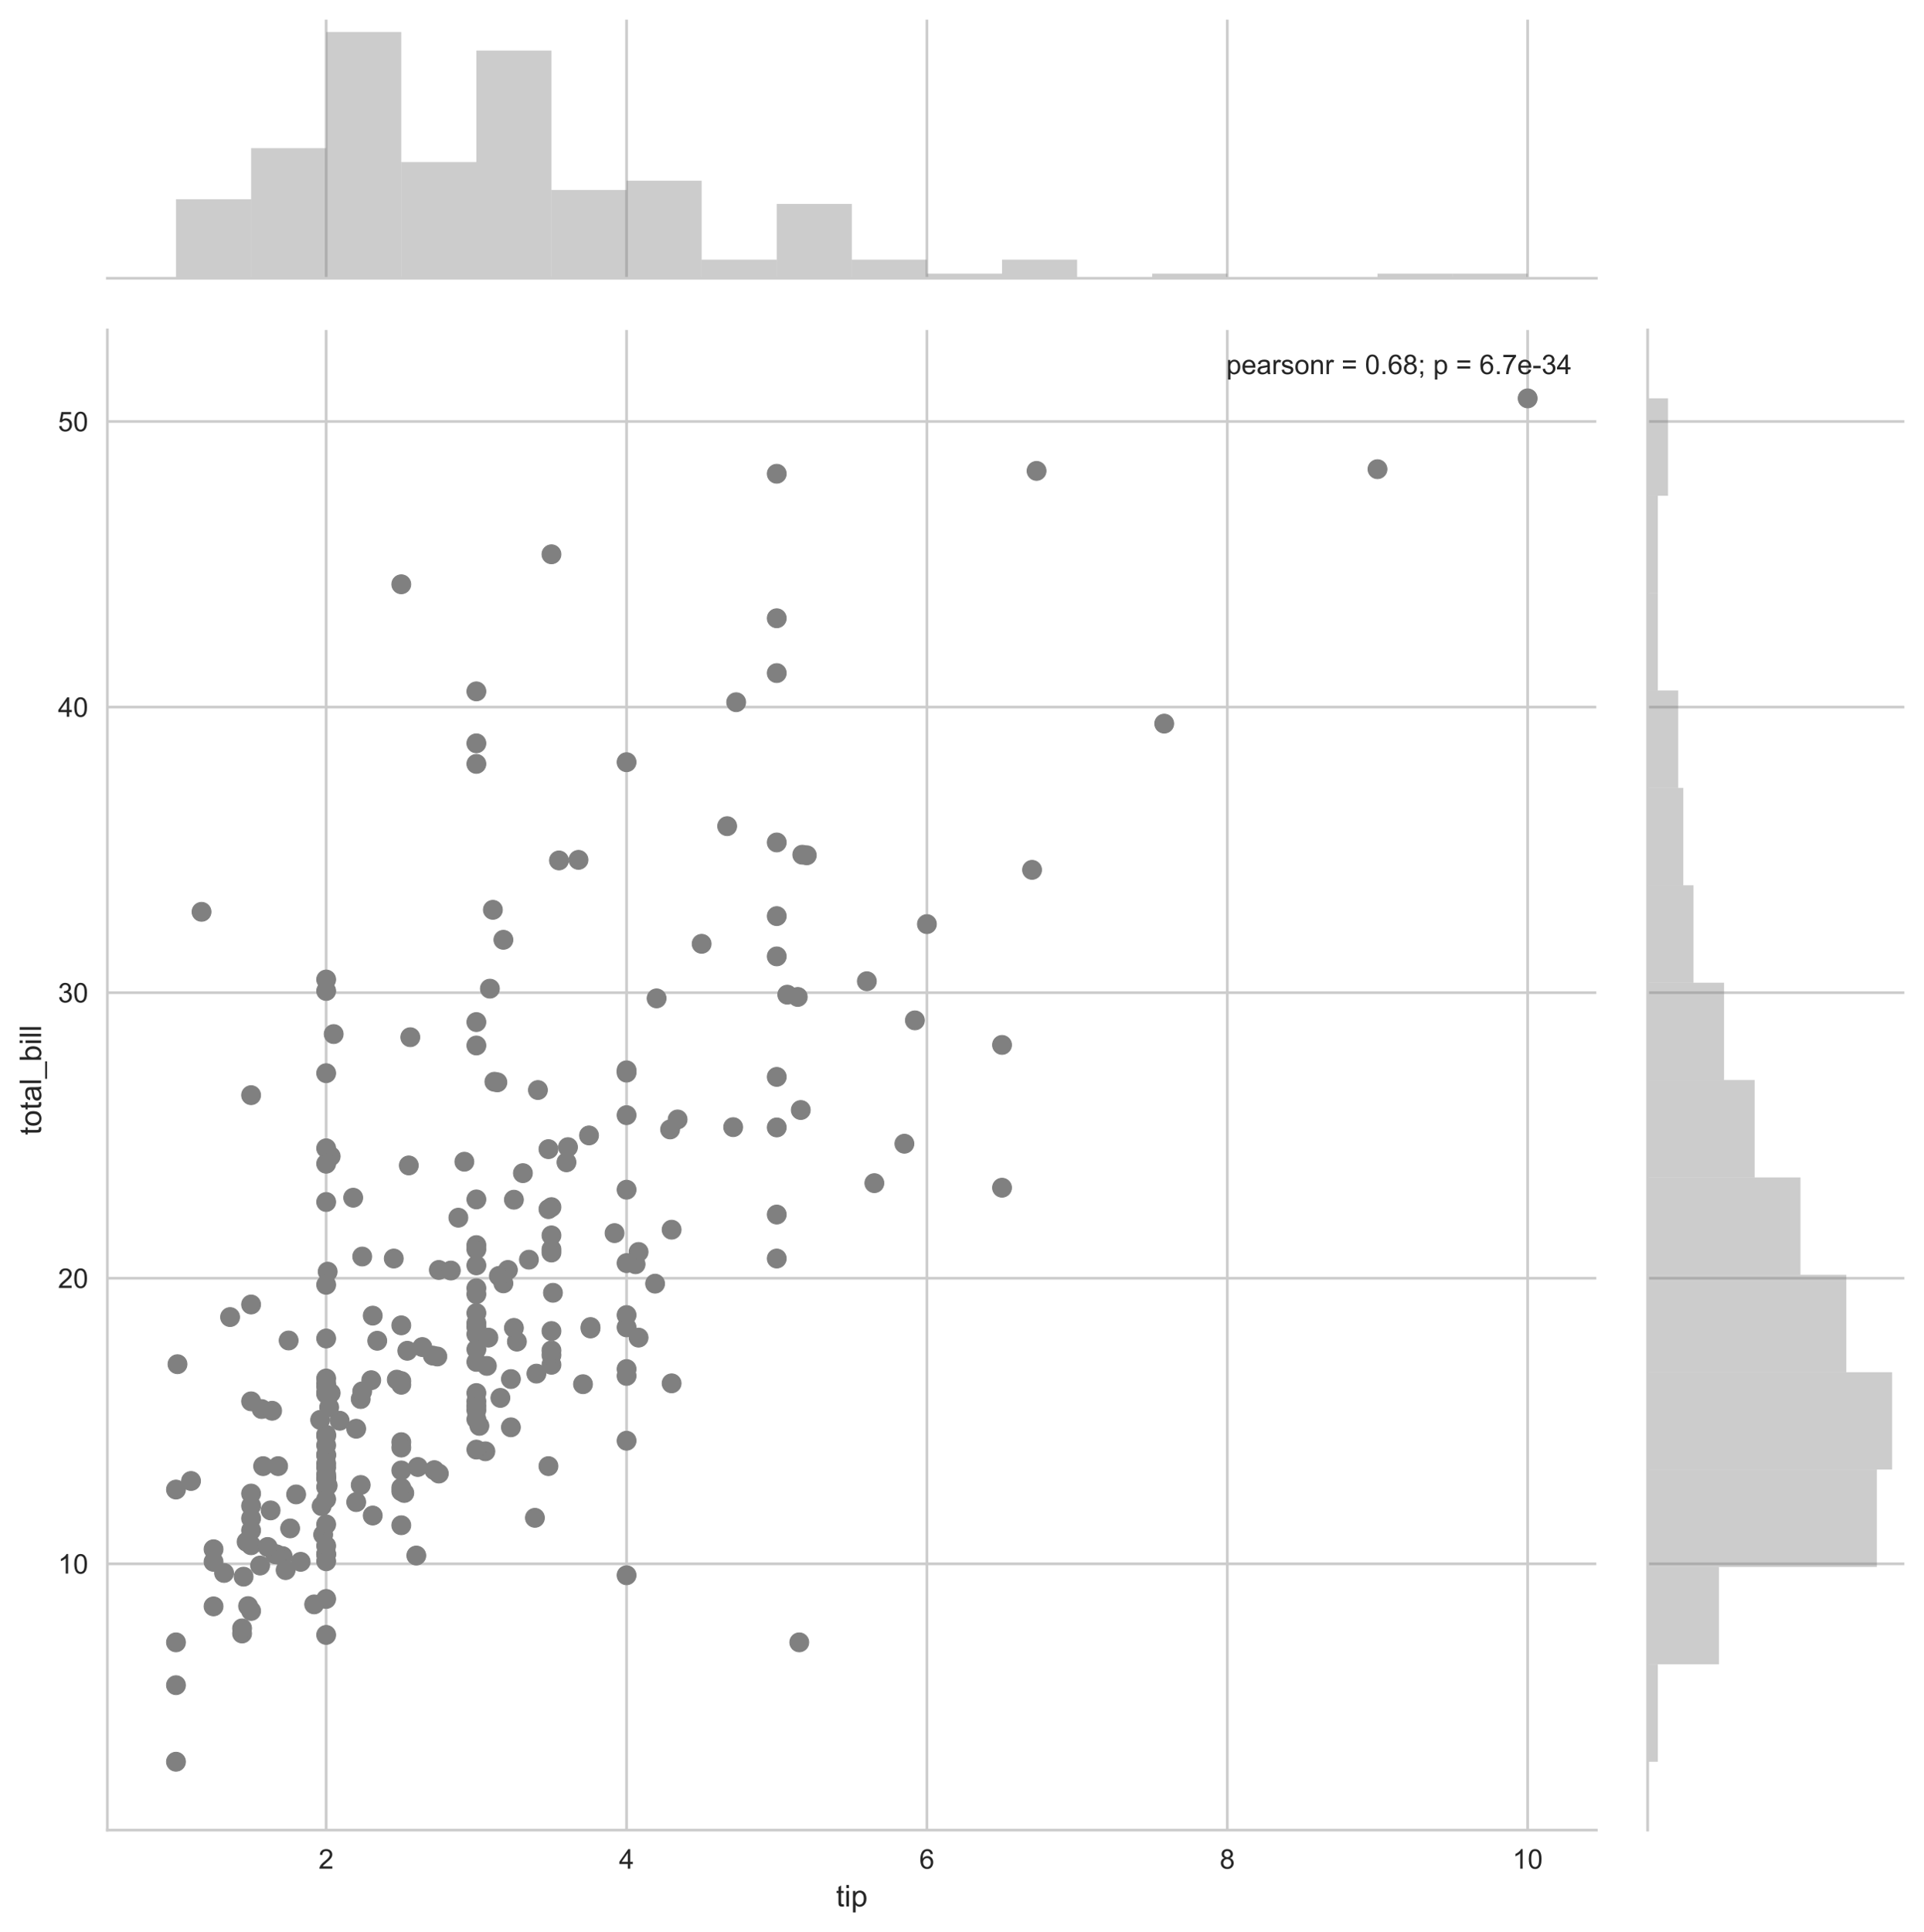 <?xml version="1.0" encoding="utf-8" standalone="no"?>
<!DOCTYPE svg PUBLIC "-//W3C//DTD SVG 1.1//EN"
  "http://www.w3.org/Graphics/SVG/1.1/DTD/svg11.dtd">
<!-- Created with matplotlib (http://matplotlib.org/) -->
<svg height="708.638pt" version="1.1" viewBox="0 0 705.787 708.638" width="705.787pt" xmlns="http://www.w3.org/2000/svg" xmlns:xlink="http://www.w3.org/1999/xlink">
 <defs>
  <style type="text/css">
*{stroke-linecap:butt;stroke-linejoin:round;}
  </style>
 </defs>
 <g id="figure_1">
  <g id="patch_1">
   <path d="M 0 708.638 
L 705.787 708.638 
L 705.787 0 
L 0 0 
z
" style="fill:#ffffff;"/>
  </g>
  <g id="axes_1">
   <g id="patch_2">
    <path d="M 39.382 671.233 
L 585.58 671.233 
L 585.58 121.034 
L 39.382 121.034 
z
" style="fill:#ffffff;"/>
   </g>
   <g id="matplotlib.axis_1">
    <g id="xtick_1">
     <g id="line2d_1">
      <path clip-path="url(#p78d745a346)" d="M 119.655 671.233 
L 119.655 121.034 
" style="fill:none;stroke:#cccccc;stroke-linecap:round;"/>
     </g>
     <g id="line2d_2"/>
     <g id="text_1">
      <!-- 2 -->
      <defs>
       <path d="M 50.344 8.453 
L 50.344 0 
L 3.031 0 
Q 2.938 3.172 4.047 6.109 
Q 5.859 10.938 9.828 15.625 
Q 13.812 20.312 21.344 26.469 
Q 33.016 36.031 37.109 41.625 
Q 41.219 47.219 41.219 52.203 
Q 41.219 57.422 37.469 61 
Q 33.734 64.594 27.734 64.594 
Q 21.391 64.594 17.578 60.781 
Q 13.766 56.984 13.719 50.25 
L 4.688 51.172 
Q 5.609 61.281 11.656 66.578 
Q 17.719 71.875 27.938 71.875 
Q 38.234 71.875 44.234 66.156 
Q 50.25 60.453 50.25 52 
Q 50.25 47.703 48.484 43.547 
Q 46.734 39.406 42.656 34.812 
Q 38.578 30.219 29.109 22.219 
Q 21.188 15.578 18.938 13.203 
Q 16.703 10.844 15.234 8.453 
z
" id="ArialMT-32"/>
      </defs>
      <g style="fill:#262626;" transform="translate(116.875 685.391)scale(0.1 -0.1)">
       <use xlink:href="#ArialMT-32"/>
      </g>
     </g>
    </g>
    <g id="xtick_2">
     <g id="line2d_3">
      <path clip-path="url(#p78d745a346)" d="M 229.841 671.233 
L 229.841 121.034 
" style="fill:none;stroke:#cccccc;stroke-linecap:round;"/>
     </g>
     <g id="line2d_4"/>
     <g id="text_2">
      <!-- 4 -->
      <defs>
       <path d="M 32.328 0 
L 32.328 17.141 
L 1.266 17.141 
L 1.266 25.203 
L 33.938 71.578 
L 41.109 71.578 
L 41.109 25.203 
L 50.781 25.203 
L 50.781 17.141 
L 41.109 17.141 
L 41.109 0 
z
M 32.328 25.203 
L 32.328 57.469 
L 9.906 25.203 
z
" id="ArialMT-34"/>
      </defs>
      <g style="fill:#262626;" transform="translate(227.061 685.391)scale(0.1 -0.1)">
       <use xlink:href="#ArialMT-34"/>
      </g>
     </g>
    </g>
    <g id="xtick_3">
     <g id="line2d_5">
      <path clip-path="url(#p78d745a346)" d="M 340.027 671.233 
L 340.027 121.034 
" style="fill:none;stroke:#cccccc;stroke-linecap:round;"/>
     </g>
     <g id="line2d_6"/>
     <g id="text_3">
      <!-- 6 -->
      <defs>
       <path d="M 49.75 54.047 
L 41.016 53.375 
Q 39.844 58.547 37.703 60.891 
Q 34.125 64.656 28.906 64.656 
Q 24.703 64.656 21.531 62.312 
Q 17.391 59.281 14.984 53.469 
Q 12.594 47.656 12.5 36.922 
Q 15.672 41.75 20.266 44.094 
Q 24.859 46.438 29.891 46.438 
Q 38.672 46.438 44.844 39.969 
Q 51.031 33.5 51.031 23.25 
Q 51.031 16.5 48.125 10.719 
Q 45.219 4.938 40.141 1.859 
Q 35.062 -1.219 28.609 -1.219 
Q 17.625 -1.219 10.688 6.859 
Q 3.766 14.938 3.766 33.5 
Q 3.766 54.25 11.422 63.672 
Q 18.109 71.875 29.438 71.875 
Q 37.891 71.875 43.281 67.141 
Q 48.688 62.406 49.75 54.047 
z
M 13.875 23.188 
Q 13.875 18.656 15.797 14.5 
Q 17.719 10.359 21.188 8.172 
Q 24.656 6 28.469 6 
Q 34.031 6 38.031 10.484 
Q 42.047 14.984 42.047 22.703 
Q 42.047 30.125 38.078 34.391 
Q 34.125 38.672 28.125 38.672 
Q 22.172 38.672 18.016 34.391 
Q 13.875 30.125 13.875 23.188 
z
" id="ArialMT-36"/>
      </defs>
      <g style="fill:#262626;" transform="translate(337.247 685.391)scale(0.1 -0.1)">
       <use xlink:href="#ArialMT-36"/>
      </g>
     </g>
    </g>
    <g id="xtick_4">
     <g id="line2d_7">
      <path clip-path="url(#p78d745a346)" d="M 450.214 671.233 
L 450.214 121.034 
" style="fill:none;stroke:#cccccc;stroke-linecap:round;"/>
     </g>
     <g id="line2d_8"/>
     <g id="text_4">
      <!-- 8 -->
      <defs>
       <path d="M 17.672 38.812 
Q 12.203 40.828 9.562 44.531 
Q 6.938 48.25 6.938 53.422 
Q 6.938 61.234 12.547 66.547 
Q 18.172 71.875 27.484 71.875 
Q 36.859 71.875 42.578 66.422 
Q 48.297 60.984 48.297 53.172 
Q 48.297 48.188 45.672 44.5 
Q 43.062 40.828 37.75 38.812 
Q 44.344 36.672 47.781 31.875 
Q 51.219 27.094 51.219 20.453 
Q 51.219 11.281 44.719 5.031 
Q 38.234 -1.219 27.641 -1.219 
Q 17.047 -1.219 10.547 5.047 
Q 4.047 11.328 4.047 20.703 
Q 4.047 27.688 7.594 32.391 
Q 11.141 37.109 17.672 38.812 
z
M 15.922 53.719 
Q 15.922 48.641 19.188 45.406 
Q 22.469 42.188 27.688 42.188 
Q 32.766 42.188 36.016 45.375 
Q 39.266 48.578 39.266 53.219 
Q 39.266 58.062 35.906 61.359 
Q 32.562 64.656 27.594 64.656 
Q 22.562 64.656 19.234 61.422 
Q 15.922 58.203 15.922 53.719 
z
M 13.094 20.656 
Q 13.094 16.891 14.875 13.375 
Q 16.656 9.859 20.172 7.922 
Q 23.688 6 27.734 6 
Q 34.031 6 38.125 10.047 
Q 42.234 14.109 42.234 20.359 
Q 42.234 26.703 38.016 30.859 
Q 33.797 35.016 27.438 35.016 
Q 21.234 35.016 17.156 30.906 
Q 13.094 26.812 13.094 20.656 
z
" id="ArialMT-38"/>
      </defs>
      <g style="fill:#262626;" transform="translate(447.433 685.391)scale(0.1 -0.1)">
       <use xlink:href="#ArialMT-38"/>
      </g>
     </g>
    </g>
    <g id="xtick_5">
     <g id="line2d_9">
      <path clip-path="url(#p78d745a346)" d="M 560.4 671.233 
L 560.4 121.034 
" style="fill:none;stroke:#cccccc;stroke-linecap:round;"/>
     </g>
     <g id="line2d_10"/>
     <g id="text_5">
      <!-- 10 -->
      <defs>
       <path d="M 37.25 0 
L 28.469 0 
L 28.469 56 
Q 25.297 52.984 20.141 49.953 
Q 14.984 46.922 10.891 45.406 
L 10.891 53.906 
Q 18.266 57.375 23.781 62.297 
Q 29.297 67.234 31.594 71.875 
L 37.25 71.875 
z
" id="ArialMT-31"/>
       <path d="M 4.156 35.297 
Q 4.156 48 6.766 55.734 
Q 9.375 63.484 14.516 67.672 
Q 19.672 71.875 27.484 71.875 
Q 33.25 71.875 37.594 69.547 
Q 41.938 67.234 44.766 62.859 
Q 47.609 58.5 49.219 52.219 
Q 50.828 45.953 50.828 35.297 
Q 50.828 22.703 48.234 14.969 
Q 45.656 7.234 40.5 3 
Q 35.359 -1.219 27.484 -1.219 
Q 17.141 -1.219 11.234 6.203 
Q 4.156 15.141 4.156 35.297 
z
M 13.188 35.297 
Q 13.188 17.672 17.312 11.828 
Q 21.438 6 27.484 6 
Q 33.547 6 37.672 11.859 
Q 41.797 17.719 41.797 35.297 
Q 41.797 52.984 37.672 58.781 
Q 33.547 64.594 27.391 64.594 
Q 21.344 64.594 17.719 59.469 
Q 13.188 52.938 13.188 35.297 
z
" id="ArialMT-30"/>
      </defs>
      <g style="fill:#262626;" transform="translate(554.839 685.391)scale(0.1 -0.1)">
       <use xlink:href="#ArialMT-31"/>
       <use x="55.615" xlink:href="#ArialMT-30"/>
      </g>
     </g>
    </g>
    <g id="text_6">
     <!-- tip -->
     <defs>
      <path d="M 25.781 7.859 
L 27.047 0.094 
Q 23.344 -0.688 20.406 -0.688 
Q 15.625 -0.688 12.984 0.828 
Q 10.359 2.344 9.281 4.812 
Q 8.203 7.281 8.203 15.188 
L 8.203 45.016 
L 1.766 45.016 
L 1.766 51.859 
L 8.203 51.859 
L 8.203 64.703 
L 16.938 69.969 
L 16.938 51.859 
L 25.781 51.859 
L 25.781 45.016 
L 16.938 45.016 
L 16.938 14.703 
Q 16.938 10.938 17.406 9.859 
Q 17.875 8.797 18.922 8.156 
Q 19.969 7.516 21.922 7.516 
Q 23.391 7.516 25.781 7.859 
z
" id="ArialMT-74"/>
      <path d="M 6.641 61.469 
L 6.641 71.578 
L 15.438 71.578 
L 15.438 61.469 
z
M 6.641 0 
L 6.641 51.859 
L 15.438 51.859 
L 15.438 0 
z
" id="ArialMT-69"/>
      <path d="M 6.594 -19.875 
L 6.594 51.859 
L 14.594 51.859 
L 14.594 45.125 
Q 17.438 49.078 21 51.047 
Q 24.562 53.031 29.641 53.031 
Q 36.281 53.031 41.359 49.609 
Q 46.438 46.188 49.016 39.953 
Q 51.609 33.734 51.609 26.312 
Q 51.609 18.359 48.75 11.984 
Q 45.906 5.609 40.453 2.219 
Q 35.016 -1.172 29 -1.172 
Q 24.609 -1.172 21.109 0.688 
Q 17.625 2.547 15.375 5.375 
L 15.375 -19.875 
z
M 14.547 25.641 
Q 14.547 15.625 18.594 10.844 
Q 22.656 6.062 28.422 6.062 
Q 34.281 6.062 38.453 11.016 
Q 42.625 15.969 42.625 26.375 
Q 42.625 36.281 38.547 41.203 
Q 34.469 46.141 28.812 46.141 
Q 23.188 46.141 18.859 40.891 
Q 14.547 35.641 14.547 25.641 
z
" id="ArialMT-70"/>
     </defs>
     <g style="fill:#262626;" transform="translate(306.672 699.252)scale(0.11 -0.11)">
      <use xlink:href="#ArialMT-74"/>
      <use x="27.783" xlink:href="#ArialMT-69"/>
      <use x="50" xlink:href="#ArialMT-70"/>
     </g>
    </g>
   </g>
   <g id="matplotlib.axis_2">
    <g id="ytick_1">
     <g id="line2d_11">
      <path clip-path="url(#p78d745a346)" d="M 39.382 573.57 
L 585.58 573.57 
" style="fill:none;stroke:#cccccc;stroke-linecap:round;"/>
     </g>
     <g id="line2d_12"/>
     <g id="text_7">
      <!-- 10 -->
      <g style="fill:#262626;" transform="translate(21.26 577.149)scale(0.1 -0.1)">
       <use xlink:href="#ArialMT-31"/>
       <use x="55.615" xlink:href="#ArialMT-30"/>
      </g>
     </g>
    </g>
    <g id="ytick_2">
     <g id="line2d_13">
      <path clip-path="url(#p78d745a346)" d="M 39.382 468.826 
L 585.58 468.826 
" style="fill:none;stroke:#cccccc;stroke-linecap:round;"/>
     </g>
     <g id="line2d_14"/>
     <g id="text_8">
      <!-- 20 -->
      <g style="fill:#262626;" transform="translate(21.26 472.405)scale(0.1 -0.1)">
       <use xlink:href="#ArialMT-32"/>
       <use x="55.615" xlink:href="#ArialMT-30"/>
      </g>
     </g>
    </g>
    <g id="ytick_3">
     <g id="line2d_15">
      <path clip-path="url(#p78d745a346)" d="M 39.382 364.082 
L 585.58 364.082 
" style="fill:none;stroke:#cccccc;stroke-linecap:round;"/>
     </g>
     <g id="line2d_16"/>
     <g id="text_9">
      <!-- 30 -->
      <defs>
       <path d="M 4.203 18.891 
L 12.984 20.062 
Q 14.5 12.594 18.141 9.297 
Q 21.781 6 27 6 
Q 33.203 6 37.469 10.297 
Q 41.75 14.594 41.75 20.953 
Q 41.75 27 37.797 30.922 
Q 33.844 34.859 27.734 34.859 
Q 25.25 34.859 21.531 33.891 
L 22.516 41.609 
Q 23.391 41.5 23.922 41.5 
Q 29.547 41.5 34.031 44.422 
Q 38.531 47.359 38.531 53.469 
Q 38.531 58.297 35.25 61.469 
Q 31.984 64.656 26.812 64.656 
Q 21.688 64.656 18.266 61.422 
Q 14.844 58.203 13.875 51.766 
L 5.078 53.328 
Q 6.688 62.156 12.391 67.016 
Q 18.109 71.875 26.609 71.875 
Q 32.469 71.875 37.391 69.359 
Q 42.328 66.844 44.938 62.5 
Q 47.562 58.156 47.562 53.266 
Q 47.562 48.641 45.062 44.828 
Q 42.578 41.016 37.703 38.766 
Q 44.047 37.312 47.562 32.688 
Q 51.078 28.078 51.078 21.141 
Q 51.078 11.766 44.234 5.25 
Q 37.406 -1.266 26.953 -1.266 
Q 17.531 -1.266 11.297 4.344 
Q 5.078 9.969 4.203 18.891 
z
" id="ArialMT-33"/>
      </defs>
      <g style="fill:#262626;" transform="translate(21.26 367.661)scale(0.1 -0.1)">
       <use xlink:href="#ArialMT-33"/>
       <use x="55.615" xlink:href="#ArialMT-30"/>
      </g>
     </g>
    </g>
    <g id="ytick_4">
     <g id="line2d_17">
      <path clip-path="url(#p78d745a346)" d="M 39.382 259.338 
L 585.58 259.338 
" style="fill:none;stroke:#cccccc;stroke-linecap:round;"/>
     </g>
     <g id="line2d_18"/>
     <g id="text_10">
      <!-- 40 -->
      <g style="fill:#262626;" transform="translate(21.26 262.917)scale(0.1 -0.1)">
       <use xlink:href="#ArialMT-34"/>
       <use x="55.615" xlink:href="#ArialMT-30"/>
      </g>
     </g>
    </g>
    <g id="ytick_5">
     <g id="line2d_19">
      <path clip-path="url(#p78d745a346)" d="M 39.382 154.594 
L 585.58 154.594 
" style="fill:none;stroke:#cccccc;stroke-linecap:round;"/>
     </g>
     <g id="line2d_20"/>
     <g id="text_11">
      <!-- 50 -->
      <defs>
       <path d="M 4.156 18.75 
L 13.375 19.531 
Q 14.406 12.797 18.141 9.391 
Q 21.875 6 27.156 6 
Q 33.5 6 37.891 10.781 
Q 42.281 15.578 42.281 23.484 
Q 42.281 31 38.062 35.344 
Q 33.844 39.703 27 39.703 
Q 22.75 39.703 19.328 37.766 
Q 15.922 35.844 13.969 32.766 
L 5.719 33.844 
L 12.641 70.609 
L 48.25 70.609 
L 48.25 62.203 
L 19.672 62.203 
L 15.828 42.969 
Q 22.266 47.469 29.344 47.469 
Q 38.719 47.469 45.156 40.969 
Q 51.609 34.469 51.609 24.266 
Q 51.609 14.547 45.953 7.469 
Q 39.062 -1.219 27.156 -1.219 
Q 17.391 -1.219 11.203 4.25 
Q 5.031 9.719 4.156 18.75 
z
" id="ArialMT-35"/>
      </defs>
      <g style="fill:#262626;" transform="translate(21.26 158.173)scale(0.1 -0.1)">
       <use xlink:href="#ArialMT-35"/>
       <use x="55.615" xlink:href="#ArialMT-30"/>
      </g>
     </g>
    </g>
    <g id="text_12">
     <!-- total_bill -->
     <defs>
      <path d="M 3.328 25.922 
Q 3.328 40.328 11.328 47.266 
Q 18.016 53.031 27.641 53.031 
Q 38.328 53.031 45.109 46.016 
Q 51.906 39.016 51.906 26.656 
Q 51.906 16.656 48.906 10.906 
Q 45.906 5.172 40.156 2 
Q 34.422 -1.172 27.641 -1.172 
Q 16.75 -1.172 10.031 5.812 
Q 3.328 12.797 3.328 25.922 
z
M 12.359 25.922 
Q 12.359 15.969 16.703 11.016 
Q 21.047 6.062 27.641 6.062 
Q 34.188 6.062 38.531 11.031 
Q 42.875 16.016 42.875 26.219 
Q 42.875 35.844 38.5 40.797 
Q 34.125 45.75 27.641 45.75 
Q 21.047 45.75 16.703 40.812 
Q 12.359 35.891 12.359 25.922 
z
" id="ArialMT-6f"/>
      <path d="M 40.438 6.391 
Q 35.547 2.25 31.031 0.531 
Q 26.516 -1.172 21.344 -1.172 
Q 12.797 -1.172 8.203 3 
Q 3.609 7.172 3.609 13.672 
Q 3.609 17.484 5.344 20.625 
Q 7.078 23.781 9.891 25.688 
Q 12.703 27.594 16.219 28.562 
Q 18.797 29.25 24.031 29.891 
Q 34.672 31.156 39.703 32.906 
Q 39.75 34.719 39.75 35.203 
Q 39.75 40.578 37.25 42.781 
Q 33.891 45.75 27.25 45.75 
Q 21.047 45.75 18.094 43.578 
Q 15.141 41.406 13.719 35.891 
L 5.125 37.062 
Q 6.297 42.578 8.984 45.969 
Q 11.672 49.359 16.75 51.188 
Q 21.828 53.031 28.516 53.031 
Q 35.156 53.031 39.297 51.469 
Q 43.453 49.906 45.406 47.531 
Q 47.359 45.172 48.141 41.547 
Q 48.578 39.312 48.578 33.453 
L 48.578 21.734 
Q 48.578 9.469 49.141 6.219 
Q 49.703 2.984 51.375 0 
L 42.188 0 
Q 40.828 2.734 40.438 6.391 
z
M 39.703 26.031 
Q 34.906 24.078 25.344 22.703 
Q 19.922 21.922 17.672 20.938 
Q 15.438 19.969 14.203 18.094 
Q 12.984 16.219 12.984 13.922 
Q 12.984 10.406 15.641 8.062 
Q 18.312 5.719 23.438 5.719 
Q 28.516 5.719 32.469 7.938 
Q 36.422 10.156 38.281 14.016 
Q 39.703 17 39.703 22.797 
z
" id="ArialMT-61"/>
      <path d="M 6.391 0 
L 6.391 71.578 
L 15.188 71.578 
L 15.188 0 
z
" id="ArialMT-6c"/>
      <path d="M -1.516 -19.875 
L -1.516 -13.531 
L 56.734 -13.531 
L 56.734 -19.875 
z
" id="ArialMT-5f"/>
      <path d="M 14.703 0 
L 6.547 0 
L 6.547 71.578 
L 15.328 71.578 
L 15.328 46.047 
Q 20.906 53.031 29.547 53.031 
Q 34.328 53.031 38.594 51.094 
Q 42.875 49.172 45.625 45.672 
Q 48.391 42.188 49.953 37.25 
Q 51.516 32.328 51.516 26.703 
Q 51.516 13.375 44.922 6.094 
Q 38.328 -1.172 29.109 -1.172 
Q 19.922 -1.172 14.703 6.5 
z
M 14.594 26.312 
Q 14.594 17 17.141 12.844 
Q 21.297 6.062 28.375 6.062 
Q 34.125 6.062 38.328 11.062 
Q 42.531 16.062 42.531 25.984 
Q 42.531 36.141 38.5 40.969 
Q 34.469 45.797 28.766 45.797 
Q 23 45.797 18.797 40.797 
Q 14.594 35.797 14.594 26.312 
z
" id="ArialMT-62"/>
     </defs>
     <g style="fill:#262626;" transform="translate(15.074 416.312)rotate(-90)scale(0.11 -0.11)">
      <use xlink:href="#ArialMT-74"/>
      <use x="27.783" xlink:href="#ArialMT-6f"/>
      <use x="83.398" xlink:href="#ArialMT-74"/>
      <use x="111.182" xlink:href="#ArialMT-61"/>
      <use x="166.797" xlink:href="#ArialMT-6c"/>
      <use x="189.014" xlink:href="#ArialMT-5f"/>
      <use x="244.629" xlink:href="#ArialMT-62"/>
      <use x="300.244" xlink:href="#ArialMT-69"/>
      <use x="322.461" xlink:href="#ArialMT-6c"/>
      <use x="344.678" xlink:href="#ArialMT-6c"/>
     </g>
    </g>
   </g>
   <g id="PathCollection_1">
    <defs>
     <path d="M 0 3.5 
C 0.928 3.5 1.819 3.131 2.475 2.475 
C 3.131 1.819 3.5 0.928 3.5 0 
C 3.5 -0.928 3.131 -1.819 2.475 -2.475 
C 1.819 -3.131 0.928 -3.5 0 -3.5 
C -0.928 -3.5 -1.819 -3.131 -2.475 -2.475 
C -3.131 -1.819 -3.5 -0.928 -3.5 0 
C -3.5 0.928 -3.131 1.819 -2.475 2.475 
C -1.819 3.131 -0.928 3.5 0 3.5 
z
" id="m106a974573" style="stroke:#808080;stroke-width:0.3;"/>
    </defs>
    <g clip-path="url(#p78d745a346)">
     <use style="fill:#808080;stroke:#808080;stroke-width:0.3;" x="65.113" xlink:href="#m106a974573" y="500.354"/>
     <use style="fill:#808080;stroke:#808080;stroke-width:0.3;" x="100.923" xlink:href="#m106a974573" y="570.009"/>
     <use style="fill:#808080;stroke:#808080;stroke-width:0.3;" x="202.295" xlink:href="#m106a974573" y="458.247"/>
     <use style="fill:#808080;stroke:#808080;stroke-width:0.3;" x="191.827" xlink:href="#m106a974573" y="430.28"/>
     <use style="fill:#808080;stroke:#808080;stroke-width:0.3;" x="208.355" xlink:href="#m106a974573" y="420.749"/>
     <use style="fill:#808080;stroke:#808080;stroke-width:0.3;" x="268.957" xlink:href="#m106a974573" y="413.416"/>
     <use style="fill:#808080;stroke:#808080;stroke-width:0.3;" x="119.655" xlink:href="#m106a974573" y="586.453"/>
     <use style="fill:#808080;stroke:#808080;stroke-width:0.3;" x="181.359" xlink:href="#m106a974573" y="396.762"/>
     <use style="fill:#808080;stroke:#808080;stroke-width:0.3;" x="117.451" xlink:href="#m106a974573" y="520.779"/>
     <use style="fill:#808080;stroke:#808080;stroke-width:0.3;" x="187.42" xlink:href="#m106a974573" y="523.502"/>
     <use style="fill:#808080;stroke:#808080;stroke-width:0.3;" x="103.678" xlink:href="#m106a974573" y="570.742"/>
     <use style="fill:#808080;stroke:#808080;stroke-width:0.3;" x="284.934" xlink:href="#m106a974573" y="308.987"/>
     <use style="fill:#808080;stroke:#808080;stroke-width:0.3;" x="95.965" xlink:href="#m106a974573" y="516.799"/>
     <use style="fill:#808080;stroke:#808080;stroke-width:0.3;" x="174.748" xlink:href="#m106a974573" y="485.271"/>
     <use style="fill:#808080;stroke:#808080;stroke-width:0.3;" x="175.85" xlink:href="#m106a974573" y="522.979"/>
     <use style="fill:#808080;stroke:#808080;stroke-width:0.3;" x="225.434" xlink:href="#m106a974573" y="452.276"/>
     <use style="fill:#808080;stroke:#808080;stroke-width:0.3;" x="101.474" xlink:href="#m106a974573" y="570.113"/>
     <use style="fill:#808080;stroke:#808080;stroke-width:0.3;" x="213.864" xlink:href="#m106a974573" y="507.686"/>
     <use style="fill:#808080;stroke:#808080;stroke-width:0.3;" x="202.295" xlink:href="#m106a974573" y="500.563"/>
     <use style="fill:#808080;stroke:#808080;stroke-width:0.3;" x="194.031" xlink:href="#m106a974573" y="462.018"/>
     <use style="fill:#808080;stroke:#808080;stroke-width:0.3;" x="234.249" xlink:href="#m106a974573" y="490.613"/>
     <use style="fill:#808080;stroke:#808080;stroke-width:0.3;" x="160.975" xlink:href="#m106a974573" y="465.788"/>
     <use style="fill:#808080;stroke:#808080;stroke-width:0.3;" x="132.326" xlink:href="#m106a974573" y="513.133"/>
     <use style="fill:#808080;stroke:#808080;stroke-width:0.3;" x="427.075" xlink:href="#m106a974573" y="265.413"/>
     <use style="fill:#808080;stroke:#808080;stroke-width:0.3;" x="184.665" xlink:href="#m106a974573" y="470.711"/>
     <use style="fill:#808080;stroke:#808080;stroke-width:0.3;" x="138.387" xlink:href="#m106a974573" y="491.765"/>
     <use style="fill:#808080;stroke:#808080;stroke-width:0.3;" x="119.655" xlink:href="#m106a974573" y="538.271"/>
     <use style="fill:#808080;stroke:#808080;stroke-width:0.3;" x="119.655" xlink:href="#m106a974573" y="545.394"/>
     <use style="fill:#808080;stroke:#808080;stroke-width:0.3;" x="246.369" xlink:href="#m106a974573" y="451.02"/>
     <use style="fill:#808080;stroke:#808080;stroke-width:0.3;" x="174.748" xlink:href="#m106a974573" y="472.492"/>
     <use style="fill:#808080;stroke:#808080;stroke-width:0.3;" x="89.354" xlink:href="#m106a974573" y="578.283"/>
     <use style="fill:#808080;stroke:#808080;stroke-width:0.3;" x="147.202" xlink:href="#m106a974573" y="486.109"/>
     <use style="fill:#808080;stroke:#808080;stroke-width:0.3;" x="174.748" xlink:href="#m106a974573" y="520.569"/>
     <use style="fill:#808080;stroke:#808080;stroke-width:0.3;" x="144.447" xlink:href="#m106a974573" y="461.599"/>
     <use style="fill:#808080;stroke:#808080;stroke-width:0.3;" x="189.623" xlink:href="#m106a974573" y="492.079"/>
     <use style="fill:#808080;stroke:#808080;stroke-width:0.3;" x="207.804" xlink:href="#m106a974573" y="426.3"/>
     <use style="fill:#808080;stroke:#808080;stroke-width:0.3;" x="119.655" xlink:href="#m106a974573" y="507.476"/>
     <use style="fill:#808080;stroke:#808080;stroke-width:0.3;" x="178.605" xlink:href="#m106a974573" y="500.982"/>
     <use style="fill:#808080;stroke:#808080;stroke-width:0.3;" x="136.734" xlink:href="#m106a974573" y="482.547"/>
     <use style="fill:#808080;stroke:#808080;stroke-width:0.3;" x="284.934" xlink:href="#m106a974573" y="350.78"/>
     <use style="fill:#808080;stroke:#808080;stroke-width:0.3;" x="132.877" xlink:href="#m106a974573" y="510.305"/>
     <use style="fill:#808080;stroke:#808080;stroke-width:0.3;" x="149.405" xlink:href="#m106a974573" y="495.431"/>
     <use style="fill:#808080;stroke:#808080;stroke-width:0.3;" x="178.054" xlink:href="#m106a974573" y="532.301"/>
     <use style="fill:#808080;stroke:#808080;stroke-width:0.3;" x="82.192" xlink:href="#m106a974573" y="576.922"/>
     <use style="fill:#808080;stroke:#808080;stroke-width:0.3;" x="317.99" xlink:href="#m106a974573" y="359.892"/>
     <use style="fill:#808080;stroke:#808080;stroke-width:0.3;" x="174.748" xlink:href="#m106a974573" y="486.737"/>
     <use style="fill:#808080;stroke:#808080;stroke-width:0.3;" x="284.934" xlink:href="#m106a974573" y="445.468"/>
     <use style="fill:#808080;stroke:#808080;stroke-width:0.3;" x="340.027" xlink:href="#m106a974573" y="338.943"/>
     <use style="fill:#808080;stroke:#808080;stroke-width:0.3;" x="122.41" xlink:href="#m106a974573" y="379.27"/>
     <use style="fill:#808080;stroke:#808080;stroke-width:0.3;" x="174.748" xlink:href="#m106a974573" y="489.356"/>
     <use style="fill:#808080;stroke:#808080;stroke-width:0.3;" x="147.202" xlink:href="#m106a974573" y="546.965"/>
     <use style="fill:#808080;stroke:#808080;stroke-width:0.3;" x="152.711" xlink:href="#m106a974573" y="570.532"/>
     <use style="fill:#808080;stroke:#808080;stroke-width:0.3;" x="295.953" xlink:href="#m106a974573" y="313.7"/>
     <use style="fill:#808080;stroke:#808080;stroke-width:0.3;" x="95.414" xlink:href="#m106a974573" y="574.198"/>
     <use style="fill:#808080;stroke:#808080;stroke-width:0.3;" x="248.573" xlink:href="#m106a974573" y="410.588"/>
     <use style="fill:#808080;stroke:#808080;stroke-width:0.3;" x="202.846" xlink:href="#m106a974573" y="474.168"/>
     <use style="fill:#808080;stroke:#808080;stroke-width:0.3;" x="174.748" xlink:href="#m106a974573" y="280.182"/>
     <use style="fill:#808080;stroke:#808080;stroke-width:0.3;" x="92.109" xlink:href="#m106a974573" y="401.685"/>
     <use style="fill:#808080;stroke:#808080;stroke-width:0.3;" x="106.433" xlink:href="#m106a974573" y="560.582"/>
     <use style="fill:#808080;stroke:#808080;stroke-width:0.3;" x="380.245" xlink:href="#m106a974573" y="172.715"/>
     <use style="fill:#808080;stroke:#808080;stroke-width:0.3;" x="186.318" xlink:href="#m106a974573" y="465.788"/>
     <use style="fill:#808080;stroke:#808080;stroke-width:0.3;" x="119.655" xlink:href="#m106a974573" y="533.662"/>
     <use style="fill:#808080;stroke:#808080;stroke-width:0.3;" x="118.553" xlink:href="#m106a974573" y="562.886"/>
     <use style="fill:#808080;stroke:#808080;stroke-width:0.3;" x="216.619" xlink:href="#m106a974573" y="486.737"/>
     <use style="fill:#808080;stroke:#808080;stroke-width:0.3;" x="154.915" xlink:href="#m106a974573" y="494.069"/>
     <use style="fill:#808080;stroke:#808080;stroke-width:0.3;" x="183.012" xlink:href="#m106a974573" y="467.988"/>
     <use style="fill:#808080;stroke:#808080;stroke-width:0.3;" x="145.549" xlink:href="#m106a974573" y="506.01"/>
     <use style="fill:#808080;stroke:#808080;stroke-width:0.3;" x="64.562" xlink:href="#m106a974573" y="646.157"/>
     <use style="fill:#808080;stroke:#808080;stroke-width:0.3;" x="120.206" xlink:href="#m106a974573" y="466.417"/>
     <use style="fill:#808080;stroke:#808080;stroke-width:0.3;" x="124.613" xlink:href="#m106a974573" y="521.093"/>
     <use style="fill:#808080;stroke:#808080;stroke-width:0.3;" x="118.002" xlink:href="#m106a974573" y="552.412"/>
     <use style="fill:#808080;stroke:#808080;stroke-width:0.3;" x="174.748" xlink:href="#m106a974573" y="499.516"/>
     <use style="fill:#808080;stroke:#808080;stroke-width:0.3;" x="182.461" xlink:href="#m106a974573" y="396.972"/>
     <use style="fill:#808080;stroke:#808080;stroke-width:0.3;" x="284.934" xlink:href="#m106a974573" y="413.521"/>
     <use style="fill:#808080;stroke:#808080;stroke-width:0.3;" x="130.674" xlink:href="#m106a974573" y="524.026"/>
     <use style="fill:#808080;stroke:#808080;stroke-width:0.3;" x="78.335" xlink:href="#m106a974573" y="568.228"/>
     <use style="fill:#808080;stroke:#808080;stroke-width:0.3;" x="179.156" xlink:href="#m106a974573" y="490.613"/>
     <use style="fill:#808080;stroke:#808080;stroke-width:0.3;" x="229.841" xlink:href="#m106a974573" y="393.41"/>
     <use style="fill:#808080;stroke:#808080;stroke-width:0.3;" x="174.748" xlink:href="#m106a974573" y="439.917"/>
     <use style="fill:#808080;stroke:#808080;stroke-width:0.3;" x="158.771" xlink:href="#m106a974573" y="497.212"/>
     <use style="fill:#808080;stroke:#808080;stroke-width:0.3;" x="174.748" xlink:href="#m106a974573" y="474.692"/>
     <use style="fill:#808080;stroke:#808080;stroke-width:0.3;" x="196.785" xlink:href="#m106a974573" y="503.81"/>
     <use style="fill:#808080;stroke:#808080;stroke-width:0.3;" x="110.289" xlink:href="#m106a974573" y="572.837"/>
     <use style="fill:#808080;stroke:#808080;stroke-width:0.3;" x="284.934" xlink:href="#m106a974573" y="336.011"/>
     <use style="fill:#808080;stroke:#808080;stroke-width:0.3;" x="121.308" xlink:href="#m106a974573" y="510.933"/>
     <use style="fill:#808080;stroke:#808080;stroke-width:0.3;" x="294.3" xlink:href="#m106a974573" y="313.491"/>
     <use style="fill:#808080;stroke:#808080;stroke-width:0.3;" x="119.655" xlink:href="#m106a974573" y="541.832"/>
     <use style="fill:#808080;stroke:#808080;stroke-width:0.3;" x="229.841" xlink:href="#m106a974573" y="486.842"/>
     <use style="fill:#808080;stroke:#808080;stroke-width:0.3;" x="331.764" xlink:href="#m106a974573" y="419.492"/>
     <use style="fill:#808080;stroke:#808080;stroke-width:0.3;" x="174.748" xlink:href="#m106a974573" y="456.676"/>
     <use style="fill:#808080;stroke:#808080;stroke-width:0.3;" x="174.748" xlink:href="#m106a974573" y="374.871"/>
     <use style="fill:#808080;stroke:#808080;stroke-width:0.3;" x="202.295" xlink:href="#m106a974573" y="442.745"/>
     <use style="fill:#808080;stroke:#808080;stroke-width:0.3;" x="64.562" xlink:href="#m106a974573" y="618.086"/>
     <use style="fill:#808080;stroke:#808080;stroke-width:0.3;" x="246.369" xlink:href="#m106a974573" y="507.372"/>
     <use style="fill:#808080;stroke:#808080;stroke-width:0.3;" x="188.521" xlink:href="#m106a974573" y="440.021"/>
     <use style="fill:#808080;stroke:#808080;stroke-width:0.3;" x="270.059" xlink:href="#m106a974573" y="257.557"/>
     <use style="fill:#808080;stroke:#808080;stroke-width:0.3;" x="229.841" xlink:href="#m106a974573" y="392.572"/>
     <use style="fill:#808080;stroke:#808080;stroke-width:0.3;" x="92.109" xlink:href="#m106a974573" y="552.307"/>
     <use style="fill:#808080;stroke:#808080;stroke-width:0.3;" x="174.748" xlink:href="#m106a974573" y="458.247"/>
     <use style="fill:#808080;stroke:#808080;stroke-width:0.3;" x="92.109" xlink:href="#m106a974573" y="547.803"/>
     <use style="fill:#808080;stroke:#808080;stroke-width:0.3;" x="147.202" xlink:href="#m106a974573" y="559.429"/>
     <use style="fill:#808080;stroke:#808080;stroke-width:0.3;" x="174.748" xlink:href="#m106a974573" y="517.218"/>
     <use style="fill:#808080;stroke:#808080;stroke-width:0.3;" x="147.202" xlink:href="#m106a974573" y="214.298"/>
     <use style="fill:#808080;stroke:#808080;stroke-width:0.3;" x="201.193" xlink:href="#m106a974573" y="443.478"/>
     <use style="fill:#808080;stroke:#808080;stroke-width:0.3;" x="234.249" xlink:href="#m106a974573" y="459.19"/>
     <use style="fill:#808080;stroke:#808080;stroke-width:0.3;" x="99.822" xlink:href="#m106a974573" y="517.427"/>
     <use style="fill:#808080;stroke:#808080;stroke-width:0.3;" x="233.147" xlink:href="#m106a974573" y="463.694"/>
     <use style="fill:#808080;stroke:#808080;stroke-width:0.3;" x="245.818" xlink:href="#m106a974573" y="414.254"/>
     <use style="fill:#808080;stroke:#808080;stroke-width:0.3;" x="216.619" xlink:href="#m106a974573" y="487.261"/>
     <use style="fill:#808080;stroke:#808080;stroke-width:0.3;" x="229.841" xlink:href="#m106a974573" y="528.425"/>
     <use style="fill:#808080;stroke:#808080;stroke-width:0.3;" x="174.748" xlink:href="#m106a974573" y="531.672"/>
     <use style="fill:#808080;stroke:#808080;stroke-width:0.3;" x="64.562" xlink:href="#m106a974573" y="602.374"/>
     <use style="fill:#808080;stroke:#808080;stroke-width:0.3;" x="229.841" xlink:href="#m106a974573" y="279.554"/>
     <use style="fill:#808080;stroke:#808080;stroke-width:0.3;" x="149.956" xlink:href="#m106a974573" y="427.452"/>
     <use style="fill:#808080;stroke:#808080;stroke-width:0.3;" x="229.841" xlink:href="#m106a974573" y="409.017"/>
     <use style="fill:#808080;stroke:#808080;stroke-width:0.3;" x="202.295" xlink:href="#m106a974573" y="497.002"/>
     <use style="fill:#808080;stroke:#808080;stroke-width:0.3;" x="288.791" xlink:href="#m106a974573" y="364.815"/>
     <use style="fill:#808080;stroke:#808080;stroke-width:0.3;" x="92.109" xlink:href="#m106a974573" y="566.762"/>
     <use style="fill:#808080;stroke:#808080;stroke-width:0.3;" x="108.636" xlink:href="#m106a974573" y="548.117"/>
     <use style="fill:#808080;stroke:#808080;stroke-width:0.3;" x="170.341" xlink:href="#m106a974573" y="426.09"/>
     <use style="fill:#808080;stroke:#808080;stroke-width:0.3;" x="136.734" xlink:href="#m106a974573" y="555.868"/>
     <use style="fill:#808080;stroke:#808080;stroke-width:0.3;" x="102.025" xlink:href="#m106a974573" y="537.747"/>
     <use style="fill:#808080;stroke:#808080;stroke-width:0.3;" x="147.202" xlink:href="#m106a974573" y="528.949"/>
     <use style="fill:#808080;stroke:#808080;stroke-width:0.3;" x="119.655" xlink:href="#m106a974573" y="511.247"/>
     <use style="fill:#808080;stroke:#808080;stroke-width:0.3;" x="148.303" xlink:href="#m106a974573" y="547.593"/>
     <use style="fill:#808080;stroke:#808080;stroke-width:0.3;" x="240.86" xlink:href="#m106a974573" y="366.177"/>
     <use style="fill:#808080;stroke:#808080;stroke-width:0.3;" x="91.007" xlink:href="#m106a974573" y="589.072"/>
     <use style="fill:#808080;stroke:#808080;stroke-width:0.3;" x="119.655" xlink:href="#m106a974573" y="526.226"/>
     <use style="fill:#808080;stroke:#808080;stroke-width:0.3;" x="119.655" xlink:href="#m106a974573" y="559.115"/>
     <use style="fill:#808080;stroke:#808080;stroke-width:0.3;" x="129.572" xlink:href="#m106a974573" y="439.288"/>
     <use style="fill:#808080;stroke:#808080;stroke-width:0.3;" x="92.109" xlink:href="#m106a974573" y="478.462"/>
     <use style="fill:#808080;stroke:#808080;stroke-width:0.3;" x="165.382" xlink:href="#m106a974573" y="465.998"/>
     <use style="fill:#808080;stroke:#808080;stroke-width:0.3;" x="92.109" xlink:href="#m106a974573" y="561.315"/>
     <use style="fill:#808080;stroke:#808080;stroke-width:0.3;" x="119.655" xlink:href="#m106a974573" y="549.898"/>
     <use style="fill:#808080;stroke:#808080;stroke-width:0.3;" x="188.521" xlink:href="#m106a974573" y="487.051"/>
     <use style="fill:#808080;stroke:#808080;stroke-width:0.3;" x="78.335" xlink:href="#m106a974573" y="589.177"/>
     <use style="fill:#808080;stroke:#808080;stroke-width:0.3;" x="119.655" xlink:href="#m106a974573" y="570.113"/>
     <use style="fill:#808080;stroke:#808080;stroke-width:0.3;" x="119.655" xlink:href="#m106a974573" y="530.101"/>
     <use style="fill:#808080;stroke:#808080;stroke-width:0.3;" x="119.655" xlink:href="#m106a974573" y="510.724"/>
     <use style="fill:#808080;stroke:#808080;stroke-width:0.3;" x="160.975" xlink:href="#m106a974573" y="540.471"/>
     <use style="fill:#808080;stroke:#808080;stroke-width:0.3;" x="202.295" xlink:href="#m106a974573" y="495.326"/>
     <use style="fill:#808080;stroke:#808080;stroke-width:0.3;" x="378.593" xlink:href="#m106a974573" y="319.042"/>
     <use style="fill:#808080;stroke:#808080;stroke-width:0.3;" x="284.934" xlink:href="#m106a974573" y="246.874"/>
     <use style="fill:#808080;stroke:#808080;stroke-width:0.3;" x="284.934" xlink:href="#m106a974573" y="394.982"/>
     <use style="fill:#808080;stroke:#808080;stroke-width:0.3;" x="136.183" xlink:href="#m106a974573" y="506.22"/>
     <use style="fill:#808080;stroke:#808080;stroke-width:0.3;" x="92.109" xlink:href="#m106a974573" y="590.853"/>
     <use style="fill:#808080;stroke:#808080;stroke-width:0.3;" x="84.395" xlink:href="#m106a974573" y="483.071"/>
     <use style="fill:#808080;stroke:#808080;stroke-width:0.3;" x="99.271" xlink:href="#m106a974573" y="553.983"/>
     <use style="fill:#808080;stroke:#808080;stroke-width:0.3;" x="104.78" xlink:href="#m106a974573" y="575.874"/>
     <use style="fill:#808080;stroke:#808080;stroke-width:0.3;" x="119.655" xlink:href="#m106a974573" y="599.651"/>
     <use style="fill:#808080;stroke:#808080;stroke-width:0.3;" x="147.202" xlink:href="#m106a974573" y="530.939"/>
     <use style="fill:#808080;stroke:#808080;stroke-width:0.3;" x="119.655" xlink:href="#m106a974573" y="540.785"/>
     <use style="fill:#808080;stroke:#808080;stroke-width:0.3;" x="160.424" xlink:href="#m106a974573" y="497.526"/>
     <use style="fill:#808080;stroke:#808080;stroke-width:0.3;" x="119.655" xlink:href="#m106a974573" y="421.167"/>
     <use style="fill:#808080;stroke:#808080;stroke-width:0.3;" x="119.655" xlink:href="#m106a974573" y="471.235"/>
     <use style="fill:#808080;stroke:#808080;stroke-width:0.3;" x="292.647" xlink:href="#m106a974573" y="365.653"/>
     <use style="fill:#808080;stroke:#808080;stroke-width:0.3;" x="284.934" xlink:href="#m106a974573" y="173.762"/>
     <use style="fill:#808080;stroke:#808080;stroke-width:0.3;" x="216.068" xlink:href="#m106a974573" y="416.454"/>
     <use style="fill:#808080;stroke:#808080;stroke-width:0.3;" x="153.262" xlink:href="#m106a974573" y="538.062"/>
     <use style="fill:#808080;stroke:#808080;stroke-width:0.3;" x="119.655" xlink:href="#m106a974573" y="505.591"/>
     <use style="fill:#808080;stroke:#808080;stroke-width:0.3;" x="202.295" xlink:href="#m106a974573" y="453.114"/>
     <use style="fill:#808080;stroke:#808080;stroke-width:0.3;" x="147.202" xlink:href="#m106a974573" y="545.708"/>
     <use style="fill:#808080;stroke:#808080;stroke-width:0.3;" x="119.655" xlink:href="#m106a974573" y="508.524"/>
     <use style="fill:#808080;stroke:#808080;stroke-width:0.3;" x="119.655" xlink:href="#m106a974573" y="533.662"/>
     <use style="fill:#808080;stroke:#808080;stroke-width:0.3;" x="174.748" xlink:href="#m106a974573" y="494.907"/>
     <use style="fill:#808080;stroke:#808080;stroke-width:0.3;" x="201.193" xlink:href="#m106a974573" y="421.482"/>
     <use style="fill:#808080;stroke:#808080;stroke-width:0.3;" x="132.877" xlink:href="#m106a974573" y="460.865"/>
     <use style="fill:#808080;stroke:#808080;stroke-width:0.3;" x="257.388" xlink:href="#m106a974573" y="346.171"/>
     <use style="fill:#808080;stroke:#808080;stroke-width:0.3;" x="98.169" xlink:href="#m106a974573" y="567.39"/>
     <use style="fill:#808080;stroke:#808080;stroke-width:0.3;" x="119.655" xlink:href="#m106a974573" y="566.971"/>
     <use style="fill:#808080;stroke:#808080;stroke-width:0.3;" x="560.4" xlink:href="#m106a974573" y="146.11"/>
     <use style="fill:#808080;stroke:#808080;stroke-width:0.3;" x="183.563" xlink:href="#m106a974573" y="512.714"/>
     <use style="fill:#808080;stroke:#808080;stroke-width:0.3;" x="293.198" xlink:href="#m106a974573" y="602.374"/>
     <use style="fill:#808080;stroke:#808080;stroke-width:0.3;" x="184.665" xlink:href="#m106a974573" y="344.704"/>
     <use style="fill:#808080;stroke:#808080;stroke-width:0.3;" x="229.841" xlink:href="#m106a974573" y="502.135"/>
     <use style="fill:#808080;stroke:#808080;stroke-width:0.3;" x="180.808" xlink:href="#m106a974573" y="333.706"/>
     <use style="fill:#808080;stroke:#808080;stroke-width:0.3;" x="119.655" xlink:href="#m106a974573" y="490.927"/>
     <use style="fill:#808080;stroke:#808080;stroke-width:0.3;" x="119.655" xlink:href="#m106a974573" y="526.645"/>
     <use style="fill:#808080;stroke:#808080;stroke-width:0.3;" x="229.841" xlink:href="#m106a974573" y="577.76"/>
     <use style="fill:#808080;stroke:#808080;stroke-width:0.3;" x="205.049" xlink:href="#m106a974573" y="315.586"/>
     <use style="fill:#808080;stroke:#808080;stroke-width:0.3;" x="212.211" xlink:href="#m106a974573" y="315.376"/>
     <use style="fill:#808080;stroke:#808080;stroke-width:0.3;" x="320.745" xlink:href="#m106a974573" y="433.946"/>
     <use style="fill:#808080;stroke:#808080;stroke-width:0.3;" x="202.295" xlink:href="#m106a974573" y="203.3"/>
     <use style="fill:#808080;stroke:#808080;stroke-width:0.3;" x="367.574" xlink:href="#m106a974573" y="435.622"/>
     <use style="fill:#808080;stroke:#808080;stroke-width:0.3;" x="174.748" xlink:href="#m106a974573" y="253.577"/>
     <use style="fill:#808080;stroke:#808080;stroke-width:0.3;" x="284.934" xlink:href="#m106a974573" y="461.599"/>
     <use style="fill:#808080;stroke:#808080;stroke-width:0.3;" x="202.295" xlink:href="#m106a974573" y="459.399"/>
     <use style="fill:#808080;stroke:#808080;stroke-width:0.3;" x="119.655" xlink:href="#m106a974573" y="359.264"/>
     <use style="fill:#808080;stroke:#808080;stroke-width:0.3;" x="202.295" xlink:href="#m106a974573" y="488.204"/>
     <use style="fill:#808080;stroke:#808080;stroke-width:0.3;" x="229.841" xlink:href="#m106a974573" y="436.355"/>
     <use style="fill:#808080;stroke:#808080;stroke-width:0.3;" x="92.109" xlink:href="#m106a974573" y="513.971"/>
     <use style="fill:#808080;stroke:#808080;stroke-width:0.3;" x="240.309" xlink:href="#m106a974573" y="470.816"/>
     <use style="fill:#808080;stroke:#808080;stroke-width:0.3;" x="150.507" xlink:href="#m106a974573" y="380.422"/>
     <use style="fill:#808080;stroke:#808080;stroke-width:0.3;" x="120.757" xlink:href="#m106a974573" y="516.17"/>
     <use style="fill:#808080;stroke:#808080;stroke-width:0.3;" x="229.841" xlink:href="#m106a974573" y="504.648"/>
     <use style="fill:#808080;stroke:#808080;stroke-width:0.3;" x="88.803" xlink:href="#m106a974573" y="599.127"/>
     <use style="fill:#808080;stroke:#808080;stroke-width:0.3;" x="119.655" xlink:href="#m106a974573" y="570.009"/>
     <use style="fill:#808080;stroke:#808080;stroke-width:0.3;" x="284.934" xlink:href="#m106a974573" y="226.763"/>
     <use style="fill:#808080;stroke:#808080;stroke-width:0.3;" x="119.655" xlink:href="#m106a974573" y="542.147"/>
     <use style="fill:#808080;stroke:#808080;stroke-width:0.3;" x="119.655" xlink:href="#m106a974573" y="536.805"/>
     <use style="fill:#808080;stroke:#808080;stroke-width:0.3;" x="229.841" xlink:href="#m106a974573" y="482.338"/>
     <use style="fill:#808080;stroke:#808080;stroke-width:0.3;" x="120.206" xlink:href="#m106a974573" y="544.87"/>
     <use style="fill:#808080;stroke:#808080;stroke-width:0.3;" x="119.655" xlink:href="#m106a974573" y="542.147"/>
     <use style="fill:#808080;stroke:#808080;stroke-width:0.3;" x="147.202" xlink:href="#m106a974573" y="506.534"/>
     <use style="fill:#808080;stroke:#808080;stroke-width:0.3;" x="229.841" xlink:href="#m106a974573" y="463.275"/>
     <use style="fill:#808080;stroke:#808080;stroke-width:0.3;" x="187.42" xlink:href="#m106a974573" y="505.801"/>
     <use style="fill:#808080;stroke:#808080;stroke-width:0.3;" x="197.336" xlink:href="#m106a974573" y="399.8"/>
     <use style="fill:#808080;stroke:#808080;stroke-width:0.3;" x="174.748" xlink:href="#m106a974573" y="272.641"/>
     <use style="fill:#808080;stroke:#808080;stroke-width:0.3;" x="121.308" xlink:href="#m106a974573" y="424.1"/>
     <use style="fill:#808080;stroke:#808080;stroke-width:0.3;" x="132.326" xlink:href="#m106a974573" y="544.661"/>
     <use style="fill:#808080;stroke:#808080;stroke-width:0.3;" x="119.655" xlink:href="#m106a974573" y="363.454"/>
     <use style="fill:#808080;stroke:#808080;stroke-width:0.3;" x="293.749" xlink:href="#m106a974573" y="407.132"/>
     <use style="fill:#808080;stroke:#808080;stroke-width:0.3;" x="505.307" xlink:href="#m106a974573" y="172.086"/>
     <use style="fill:#808080;stroke:#808080;stroke-width:0.3;" x="147.202" xlink:href="#m106a974573" y="539.319"/>
     <use style="fill:#808080;stroke:#808080;stroke-width:0.3;" x="367.574" xlink:href="#m106a974573" y="383.25"/>
     <use style="fill:#808080;stroke:#808080;stroke-width:0.3;" x="70.071" xlink:href="#m106a974573" y="543.194"/>
     <use style="fill:#808080;stroke:#808080;stroke-width:0.3;" x="174.748" xlink:href="#m106a974573" y="383.46"/>
     <use style="fill:#808080;stroke:#808080;stroke-width:0.3;" x="92.109" xlink:href="#m106a974573" y="556.916"/>
     <use style="fill:#808080;stroke:#808080;stroke-width:0.3;" x="88.803" xlink:href="#m106a974573" y="597.242"/>
     <use style="fill:#808080;stroke:#808080;stroke-width:0.3;" x="179.707" xlink:href="#m106a974573" y="362.616"/>
     <use style="fill:#808080;stroke:#808080;stroke-width:0.3;" x="130.674" xlink:href="#m106a974573" y="550.945"/>
     <use style="fill:#808080;stroke:#808080;stroke-width:0.3;" x="201.193" xlink:href="#m106a974573" y="537.747"/>
     <use style="fill:#808080;stroke:#808080;stroke-width:0.3;" x="115.248" xlink:href="#m106a974573" y="588.444"/>
     <use style="fill:#808080;stroke:#808080;stroke-width:0.3;" x="174.748" xlink:href="#m106a974573" y="510.933"/>
     <use style="fill:#808080;stroke:#808080;stroke-width:0.3;" x="96.516" xlink:href="#m106a974573" y="537.747"/>
     <use style="fill:#808080;stroke:#808080;stroke-width:0.3;" x="147.202" xlink:href="#m106a974573" y="507.895"/>
     <use style="fill:#808080;stroke:#808080;stroke-width:0.3;" x="119.655" xlink:href="#m106a974573" y="572.627"/>
     <use style="fill:#808080;stroke:#808080;stroke-width:0.3;" x="174.748" xlink:href="#m106a974573" y="464.113"/>
     <use style="fill:#808080;stroke:#808080;stroke-width:0.3;" x="159.322" xlink:href="#m106a974573" y="539.214"/>
     <use style="fill:#808080;stroke:#808080;stroke-width:0.3;" x="168.137" xlink:href="#m106a974573" y="446.62"/>
     <use style="fill:#808080;stroke:#808080;stroke-width:0.3;" x="119.655" xlink:href="#m106a974573" y="426.824"/>
     <use style="fill:#808080;stroke:#808080;stroke-width:0.3;" x="174.748" xlink:href="#m106a974573" y="513.971"/>
     <use style="fill:#808080;stroke:#808080;stroke-width:0.3;" x="196.234" xlink:href="#m106a974573" y="556.706"/>
     <use style="fill:#808080;stroke:#808080;stroke-width:0.3;" x="90.456" xlink:href="#m106a974573" y="565.505"/>
     <use style="fill:#808080;stroke:#808080;stroke-width:0.3;" x="174.748" xlink:href="#m106a974573" y="515.647"/>
     <use style="fill:#808080;stroke:#808080;stroke-width:0.3;" x="78.335" xlink:href="#m106a974573" y="572.837"/>
     <use style="fill:#808080;stroke:#808080;stroke-width:0.3;" x="64.562" xlink:href="#m106a974573" y="546.336"/>
     <use style="fill:#808080;stroke:#808080;stroke-width:0.3;" x="73.928" xlink:href="#m106a974573" y="334.44"/>
     <use style="fill:#808080;stroke:#808080;stroke-width:0.3;" x="266.754" xlink:href="#m106a974573" y="303.016"/>
     <use style="fill:#808080;stroke:#808080;stroke-width:0.3;" x="335.62" xlink:href="#m106a974573" y="374.242"/>
     <use style="fill:#808080;stroke:#808080;stroke-width:0.3;" x="119.655" xlink:href="#m106a974573" y="393.62"/>
     <use style="fill:#808080;stroke:#808080;stroke-width:0.3;" x="119.655" xlink:href="#m106a974573" y="440.859"/>
     <use style="fill:#808080;stroke:#808080;stroke-width:0.3;" x="105.882" xlink:href="#m106a974573" y="491.66"/>
     <use style="fill:#808080;stroke:#808080;stroke-width:0.3;" x="174.748" xlink:href="#m106a974573" y="481.605"/>
    </g>
   </g>
   <g id="patch_3">
    <path d="M 39.382 671.233 
L 39.382 121.034 
" style="fill:none;stroke:#cccccc;stroke-linecap:square;stroke-linejoin:miter;"/>
   </g>
   <g id="patch_4">
    <path d="M 39.382 671.233 
L 585.58 671.233 
" style="fill:none;stroke:#cccccc;stroke-linecap:square;stroke-linejoin:miter;"/>
   </g>
   <g id="legend_1">
    <g id="line2d_21"/>
    <g id="line2d_22"/>
    <g id="text_13">
     <!-- pearsonr = 0.68; p = 6.7e-34 -->
     <defs>
      <path d="M 42.094 16.703 
L 51.172 15.578 
Q 49.031 7.625 43.219 3.219 
Q 37.406 -1.172 28.375 -1.172 
Q 17 -1.172 10.328 5.828 
Q 3.656 12.844 3.656 25.484 
Q 3.656 38.578 10.391 45.797 
Q 17.141 53.031 27.875 53.031 
Q 38.281 53.031 44.875 45.953 
Q 51.469 38.875 51.469 26.031 
Q 51.469 25.25 51.422 23.688 
L 12.75 23.688 
Q 13.234 15.141 17.578 10.594 
Q 21.922 6.062 28.422 6.062 
Q 33.25 6.062 36.672 8.594 
Q 40.094 11.141 42.094 16.703 
z
M 13.234 30.906 
L 42.188 30.906 
Q 41.609 37.453 38.875 40.719 
Q 34.672 45.797 27.984 45.797 
Q 21.922 45.797 17.797 41.75 
Q 13.672 37.703 13.234 30.906 
z
" id="ArialMT-65"/>
      <path d="M 6.5 0 
L 6.5 51.859 
L 14.406 51.859 
L 14.406 44 
Q 17.438 49.516 20 51.266 
Q 22.562 53.031 25.641 53.031 
Q 30.078 53.031 34.672 50.203 
L 31.641 42.047 
Q 28.422 43.953 25.203 43.953 
Q 22.312 43.953 20.016 42.219 
Q 17.719 40.484 16.75 37.406 
Q 15.281 32.719 15.281 27.156 
L 15.281 0 
z
" id="ArialMT-72"/>
      <path d="M 3.078 15.484 
L 11.766 16.844 
Q 12.5 11.625 15.844 8.844 
Q 19.188 6.062 25.203 6.062 
Q 31.25 6.062 34.172 8.516 
Q 37.109 10.984 37.109 14.312 
Q 37.109 17.281 34.516 19 
Q 32.719 20.172 25.531 21.969 
Q 15.875 24.422 12.141 26.203 
Q 8.406 27.984 6.469 31.125 
Q 4.547 34.281 4.547 38.094 
Q 4.547 41.547 6.125 44.5 
Q 7.719 47.469 10.453 49.422 
Q 12.5 50.922 16.031 51.969 
Q 19.578 53.031 23.641 53.031 
Q 29.734 53.031 34.344 51.266 
Q 38.969 49.516 41.156 46.5 
Q 43.359 43.5 44.188 38.484 
L 35.594 37.312 
Q 35.016 41.312 32.203 43.547 
Q 29.391 45.797 24.266 45.797 
Q 18.219 45.797 15.625 43.797 
Q 13.031 41.797 13.031 39.109 
Q 13.031 37.406 14.109 36.031 
Q 15.188 34.625 17.484 33.688 
Q 18.797 33.203 25.25 31.453 
Q 34.578 28.953 38.25 27.359 
Q 41.938 25.781 44.031 22.75 
Q 46.141 19.734 46.141 15.234 
Q 46.141 10.844 43.578 6.953 
Q 41.016 3.078 36.172 0.953 
Q 31.344 -1.172 25.25 -1.172 
Q 15.141 -1.172 9.844 3.031 
Q 4.547 7.234 3.078 15.484 
z
" id="ArialMT-73"/>
      <path d="M 6.594 0 
L 6.594 51.859 
L 14.5 51.859 
L 14.5 44.484 
Q 20.219 53.031 31 53.031 
Q 35.688 53.031 39.625 51.344 
Q 43.562 49.656 45.516 46.922 
Q 47.469 44.188 48.25 40.438 
Q 48.734 37.984 48.734 31.891 
L 48.734 0 
L 39.938 0 
L 39.938 31.547 
Q 39.938 36.922 38.906 39.578 
Q 37.891 42.234 35.281 43.812 
Q 32.672 45.406 29.156 45.406 
Q 23.531 45.406 19.453 41.844 
Q 15.375 38.281 15.375 28.328 
L 15.375 0 
z
" id="ArialMT-6e"/>
      <path id="ArialMT-20"/>
      <path d="M 52.828 42.094 
L 5.562 42.094 
L 5.562 50.297 
L 52.828 50.297 
z
M 52.828 20.359 
L 5.562 20.359 
L 5.562 28.562 
L 52.828 28.562 
z
" id="ArialMT-3d"/>
      <path d="M 9.078 0 
L 9.078 10.016 
L 19.094 10.016 
L 19.094 0 
z
" id="ArialMT-2e"/>
      <path d="M 8.891 41.844 
L 8.891 51.859 
L 18.891 51.859 
L 18.891 41.844 
z
M 8.891 0 
L 8.891 10.016 
L 18.891 10.016 
L 18.891 0 
Q 18.891 -5.516 16.938 -8.906 
Q 14.984 -12.312 10.75 -14.156 
L 8.297 -10.406 
Q 11.078 -9.188 12.391 -6.812 
Q 13.719 -4.438 13.875 0 
z
" id="ArialMT-3b"/>
      <path d="M 4.734 62.203 
L 4.734 70.656 
L 51.078 70.656 
L 51.078 63.812 
Q 44.234 56.547 37.516 44.484 
Q 30.812 32.422 27.156 19.672 
Q 24.516 10.688 23.781 0 
L 14.75 0 
Q 14.891 8.453 18.062 20.406 
Q 21.234 32.375 27.172 43.484 
Q 33.109 54.594 39.797 62.203 
z
" id="ArialMT-37"/>
      <path d="M 3.172 21.484 
L 3.172 30.328 
L 30.172 30.328 
L 30.172 21.484 
z
" id="ArialMT-2d"/>
     </defs>
     <g style="fill:#262626;" transform="translate(449.832 137.222)scale(0.1 -0.1)">
      <use xlink:href="#ArialMT-70"/>
      <use x="55.615" xlink:href="#ArialMT-65"/>
      <use x="111.23" xlink:href="#ArialMT-61"/>
      <use x="166.846" xlink:href="#ArialMT-72"/>
      <use x="200.146" xlink:href="#ArialMT-73"/>
      <use x="250.146" xlink:href="#ArialMT-6f"/>
      <use x="305.762" xlink:href="#ArialMT-6e"/>
      <use x="361.377" xlink:href="#ArialMT-72"/>
      <use x="394.678" xlink:href="#ArialMT-20"/>
      <use x="422.461" xlink:href="#ArialMT-3d"/>
      <use x="480.859" xlink:href="#ArialMT-20"/>
      <use x="508.643" xlink:href="#ArialMT-30"/>
      <use x="564.258" xlink:href="#ArialMT-2e"/>
      <use x="592.041" xlink:href="#ArialMT-36"/>
      <use x="647.656" xlink:href="#ArialMT-38"/>
      <use x="703.271" xlink:href="#ArialMT-3b"/>
      <use x="731.055" xlink:href="#ArialMT-20"/>
      <use x="758.838" xlink:href="#ArialMT-70"/>
      <use x="814.453" xlink:href="#ArialMT-20"/>
      <use x="842.236" xlink:href="#ArialMT-3d"/>
      <use x="900.635" xlink:href="#ArialMT-20"/>
      <use x="928.418" xlink:href="#ArialMT-36"/>
      <use x="984.033" xlink:href="#ArialMT-2e"/>
      <use x="1011.816" xlink:href="#ArialMT-37"/>
      <use x="1067.432" xlink:href="#ArialMT-65"/>
      <use x="1123.047" xlink:href="#ArialMT-2d"/>
      <use x="1156.348" xlink:href="#ArialMT-33"/>
      <use x="1211.963" xlink:href="#ArialMT-34"/>
     </g>
    </g>
   </g>
  </g>
  <g id="axes_2">
   <g id="patch_5">
    <path d="M 39.382 102.062 
L 585.58 102.062 
L 585.58 7.2 
L 39.382 7.2 
z
" style="fill:#ffffff;"/>
   </g>
   <g id="matplotlib.axis_3">
    <g id="xtick_6">
     <g id="line2d_23">
      <path clip-path="url(#p31e201f3bb)" d="M 119.655 102.062 
L 119.655 7.2 
" style="fill:none;stroke:#cccccc;stroke-linecap:round;"/>
     </g>
     <g id="line2d_24"/>
    </g>
    <g id="xtick_7">
     <g id="line2d_25">
      <path clip-path="url(#p31e201f3bb)" d="M 229.841 102.062 
L 229.841 7.2 
" style="fill:none;stroke:#cccccc;stroke-linecap:round;"/>
     </g>
     <g id="line2d_26"/>
    </g>
    <g id="xtick_8">
     <g id="line2d_27">
      <path clip-path="url(#p31e201f3bb)" d="M 340.027 102.062 
L 340.027 7.2 
" style="fill:none;stroke:#cccccc;stroke-linecap:round;"/>
     </g>
     <g id="line2d_28"/>
    </g>
    <g id="xtick_9">
     <g id="line2d_29">
      <path clip-path="url(#p31e201f3bb)" d="M 450.214 102.062 
L 450.214 7.2 
" style="fill:none;stroke:#cccccc;stroke-linecap:round;"/>
     </g>
     <g id="line2d_30"/>
    </g>
    <g id="xtick_10">
     <g id="line2d_31">
      <path clip-path="url(#p31e201f3bb)" d="M 560.4 102.062 
L 560.4 7.2 
" style="fill:none;stroke:#cccccc;stroke-linecap:round;"/>
     </g>
     <g id="line2d_32"/>
    </g>
   </g>
   <g id="matplotlib.axis_4">
    <g id="ytick_6"/>
    <g id="ytick_7"/>
    <g id="ytick_8"/>
   </g>
   <g id="patch_6">
    <path clip-path="url(#p31e201f3bb)" d="M 64.562 102.062 
L 92.109 102.062 
L 92.109 73.083 
L 64.562 73.083 
z
" style="fill:#808080;opacity:0.4;"/>
   </g>
   <g id="patch_7">
    <path clip-path="url(#p31e201f3bb)" d="M 92.109 102.062 
L 119.655 102.062 
L 119.655 54.333 
L 92.109 54.333 
z
" style="fill:#808080;opacity:0.4;"/>
   </g>
   <g id="patch_8">
    <path clip-path="url(#p31e201f3bb)" d="M 119.655 102.062 
L 147.202 102.062 
L 147.202 11.717 
L 119.655 11.717 
z
" style="fill:#808080;opacity:0.4;"/>
   </g>
   <g id="patch_9">
    <path clip-path="url(#p31e201f3bb)" d="M 147.202 102.062 
L 174.748 102.062 
L 174.748 59.446 
L 147.202 59.446 
z
" style="fill:#808080;opacity:0.4;"/>
   </g>
   <g id="patch_10">
    <path clip-path="url(#p31e201f3bb)" d="M 174.748 102.062 
L 202.295 102.062 
L 202.295 18.536 
L 174.748 18.536 
z
" style="fill:#808080;opacity:0.4;"/>
   </g>
   <g id="patch_11">
    <path clip-path="url(#p31e201f3bb)" d="M 202.295 102.062 
L 229.841 102.062 
L 229.841 69.674 
L 202.295 69.674 
z
" style="fill:#808080;opacity:0.4;"/>
   </g>
   <g id="patch_12">
    <path clip-path="url(#p31e201f3bb)" d="M 229.841 102.062 
L 257.388 102.062 
L 257.388 66.265 
L 229.841 66.265 
z
" style="fill:#808080;opacity:0.4;"/>
   </g>
   <g id="patch_13">
    <path clip-path="url(#p31e201f3bb)" d="M 257.388 102.062 
L 284.934 102.062 
L 284.934 95.243 
L 257.388 95.243 
z
" style="fill:#808080;opacity:0.4;"/>
   </g>
   <g id="patch_14">
    <path clip-path="url(#p31e201f3bb)" d="M 284.934 102.062 
L 312.481 102.062 
L 312.481 74.788 
L 284.934 74.788 
z
" style="fill:#808080;opacity:0.4;"/>
   </g>
   <g id="patch_15">
    <path clip-path="url(#p31e201f3bb)" d="M 312.481 102.062 
L 340.027 102.062 
L 340.027 95.243 
L 312.481 95.243 
z
" style="fill:#808080;opacity:0.4;"/>
   </g>
   <g id="patch_16">
    <path clip-path="url(#p31e201f3bb)" d="M 340.027 102.062 
L 367.574 102.062 
L 367.574 100.357 
L 340.027 100.357 
z
" style="fill:#808080;opacity:0.4;"/>
   </g>
   <g id="patch_17">
    <path clip-path="url(#p31e201f3bb)" d="M 367.574 102.062 
L 395.121 102.062 
L 395.121 95.243 
L 367.574 95.243 
z
" style="fill:#808080;opacity:0.4;"/>
   </g>
   <g id="patch_18">
    <path clip-path="url(#p31e201f3bb)" d="M 395.121 102.062 
L 422.667 102.062 
L 422.667 102.062 
L 395.121 102.062 
z
" style="fill:#808080;opacity:0.4;"/>
   </g>
   <g id="patch_19">
    <path clip-path="url(#p31e201f3bb)" d="M 422.667 102.062 
L 450.214 102.062 
L 450.214 100.357 
L 422.667 100.357 
z
" style="fill:#808080;opacity:0.4;"/>
   </g>
   <g id="patch_20">
    <path clip-path="url(#p31e201f3bb)" d="M 450.214 102.062 
L 477.76 102.062 
L 477.76 102.062 
L 450.214 102.062 
z
" style="fill:#808080;opacity:0.4;"/>
   </g>
   <g id="patch_21">
    <path clip-path="url(#p31e201f3bb)" d="M 477.76 102.062 
L 505.307 102.062 
L 505.307 102.062 
L 477.76 102.062 
z
" style="fill:#808080;opacity:0.4;"/>
   </g>
   <g id="patch_22">
    <path clip-path="url(#p31e201f3bb)" d="M 505.307 102.062 
L 532.853 102.062 
L 532.853 100.357 
L 505.307 100.357 
z
" style="fill:#808080;opacity:0.4;"/>
   </g>
   <g id="patch_23">
    <path clip-path="url(#p31e201f3bb)" d="M 532.853 102.062 
L 560.4 102.062 
L 560.4 100.357 
L 532.853 100.357 
z
" style="fill:#808080;opacity:0.4;"/>
   </g>
   <g id="patch_24">
    <path d="M 39.382 102.062 
L 585.58 102.062 
" style="fill:none;stroke:#cccccc;stroke-linecap:square;stroke-linejoin:miter;"/>
   </g>
  </g>
  <g id="axes_3">
   <g id="patch_25">
    <path d="M 604.415 671.233 
L 698.587 671.233 
L 698.587 121.034 
L 604.415 121.034 
z
" style="fill:#ffffff;"/>
   </g>
   <g id="matplotlib.axis_5">
    <g id="xtick_11"/>
    <g id="xtick_12"/>
    <g id="xtick_13"/>
   </g>
   <g id="matplotlib.axis_6">
    <g id="ytick_9">
     <g id="line2d_33">
      <path clip-path="url(#pb4981a677a)" d="M 604.415 573.57 
L 698.587 573.57 
" style="fill:none;stroke:#cccccc;stroke-linecap:round;"/>
     </g>
     <g id="line2d_34"/>
    </g>
    <g id="ytick_10">
     <g id="line2d_35">
      <path clip-path="url(#pb4981a677a)" d="M 604.415 468.826 
L 698.587 468.826 
" style="fill:none;stroke:#cccccc;stroke-linecap:round;"/>
     </g>
     <g id="line2d_36"/>
    </g>
    <g id="ytick_11">
     <g id="line2d_37">
      <path clip-path="url(#pb4981a677a)" d="M 604.415 364.082 
L 698.587 364.082 
" style="fill:none;stroke:#cccccc;stroke-linecap:round;"/>
     </g>
     <g id="line2d_38"/>
    </g>
    <g id="ytick_12">
     <g id="line2d_39">
      <path clip-path="url(#pb4981a677a)" d="M 604.415 259.338 
L 698.587 259.338 
" style="fill:none;stroke:#cccccc;stroke-linecap:round;"/>
     </g>
     <g id="line2d_40"/>
    </g>
    <g id="ytick_13">
     <g id="line2d_41">
      <path clip-path="url(#pb4981a677a)" d="M 604.415 154.594 
L 698.587 154.594 
" style="fill:none;stroke:#cccccc;stroke-linecap:round;"/>
     </g>
     <g id="line2d_42"/>
    </g>
   </g>
   <g id="patch_26">
    <path clip-path="url(#pb4981a677a)" d="M 604.415 646.157 
L 608.152 646.157 
L 608.152 610.44 
L 604.415 610.44 
z
" style="fill:#808080;opacity:0.4;"/>
   </g>
   <g id="patch_27">
    <path clip-path="url(#pb4981a677a)" d="M 604.415 610.44 
L 630.574 610.44 
L 630.574 574.722 
L 604.415 574.722 
z
" style="fill:#808080;opacity:0.4;"/>
   </g>
   <g id="patch_28">
    <path clip-path="url(#pb4981a677a)" d="M 604.415 574.722 
L 688.497 574.722 
L 688.497 539.004 
L 604.415 539.004 
z
" style="fill:#808080;opacity:0.4;"/>
   </g>
   <g id="patch_29">
    <path clip-path="url(#pb4981a677a)" d="M 604.415 539.004 
L 694.102 539.004 
L 694.102 503.287 
L 604.415 503.287 
z
" style="fill:#808080;opacity:0.4;"/>
   </g>
   <g id="patch_30">
    <path clip-path="url(#pb4981a677a)" d="M 604.415 503.287 
L 677.286 503.287 
L 677.286 467.569 
L 604.415 467.569 
z
" style="fill:#808080;opacity:0.4;"/>
   </g>
   <g id="patch_31">
    <path clip-path="url(#pb4981a677a)" d="M 604.415 467.569 
L 660.469 467.569 
L 660.469 431.851 
L 604.415 431.851 
z
" style="fill:#808080;opacity:0.4;"/>
   </g>
   <g id="patch_32">
    <path clip-path="url(#pb4981a677a)" d="M 604.415 431.851 
L 643.653 431.851 
L 643.653 396.134 
L 604.415 396.134 
z
" style="fill:#808080;opacity:0.4;"/>
   </g>
   <g id="patch_33">
    <path clip-path="url(#pb4981a677a)" d="M 604.415 396.134 
L 632.442 396.134 
L 632.442 360.416 
L 604.415 360.416 
z
" style="fill:#808080;opacity:0.4;"/>
   </g>
   <g id="patch_34">
    <path clip-path="url(#pb4981a677a)" d="M 604.415 360.416 
L 621.231 360.416 
L 621.231 324.698 
L 604.415 324.698 
z
" style="fill:#808080;opacity:0.4;"/>
   </g>
   <g id="patch_35">
    <path clip-path="url(#pb4981a677a)" d="M 604.415 324.698 
L 617.494 324.698 
L 617.494 288.981 
L 604.415 288.981 
z
" style="fill:#808080;opacity:0.4;"/>
   </g>
   <g id="patch_36">
    <path clip-path="url(#pb4981a677a)" d="M 604.415 288.981 
L 615.626 288.981 
L 615.626 253.263 
L 604.415 253.263 
z
" style="fill:#808080;opacity:0.4;"/>
   </g>
   <g id="patch_37">
    <path clip-path="url(#pb4981a677a)" d="M 604.415 253.263 
L 608.152 253.263 
L 608.152 217.545 
L 604.415 217.545 
z
" style="fill:#808080;opacity:0.4;"/>
   </g>
   <g id="patch_38">
    <path clip-path="url(#pb4981a677a)" d="M 604.415 217.545 
L 608.152 217.545 
L 608.152 181.828 
L 604.415 181.828 
z
" style="fill:#808080;opacity:0.4;"/>
   </g>
   <g id="patch_39">
    <path clip-path="url(#pb4981a677a)" d="M 604.415 181.828 
L 611.889 181.828 
L 611.889 146.11 
L 604.415 146.11 
z
" style="fill:#808080;opacity:0.4;"/>
   </g>
   <g id="patch_40">
    <path d="M 604.415 671.233 
L 604.415 121.034 
" style="fill:none;stroke:#cccccc;stroke-linecap:square;stroke-linejoin:miter;"/>
   </g>
  </g>
 </g>
 <defs>
  <clipPath id="p78d745a346">
   <rect height="550.199" width="546.198" x="39.382" y="121.034"/>
  </clipPath>
  <clipPath id="p31e201f3bb">
   <rect height="94.862" width="546.198" x="39.382" y="7.2"/>
  </clipPath>
  <clipPath id="pb4981a677a">
   <rect height="550.199" width="94.172" x="604.415" y="121.034"/>
  </clipPath>
 </defs>
</svg>
